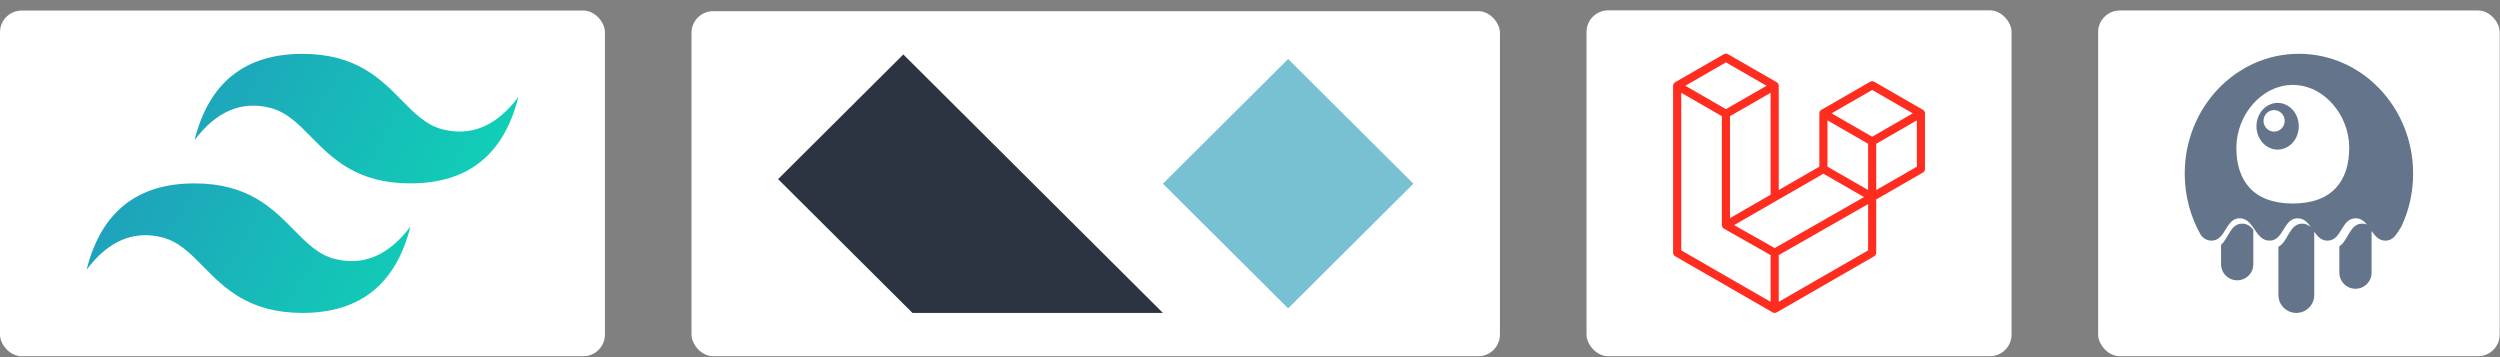 <svg width="231" height="33" viewBox="0 0 231 33" fill="none" xmlns="http://www.w3.org/2000/svg">
<rect x="0" y="0" width="231" height="33" fill="#808080" stroke="none"/>
<rect y="0.976" width="55.896" height="31.938" rx="2" fill="white"/>
<path d="M27.948 4.976C22.629 4.976 19.304 7.636 17.974 12.955C19.969 10.296 22.296 9.298 24.956 9.963C26.473 10.342 27.558 11.444 28.759 12.662C30.714 14.647 32.978 16.945 37.922 16.945C43.242 16.945 46.566 14.285 47.896 8.966C45.901 11.626 43.574 12.623 40.914 11.958C39.397 11.579 38.312 10.478 37.111 9.259C35.156 7.274 32.892 4.976 27.948 4.976ZM17.974 16.945C12.655 16.945 9.33 19.605 8 24.924C9.995 22.265 12.322 21.267 14.982 21.932C16.499 22.311 17.584 23.412 18.785 24.631C20.74 26.616 23.004 28.914 27.948 28.914C33.267 28.914 36.592 26.254 37.922 20.935C35.927 23.594 33.6 24.592 30.94 23.927C29.423 23.547 28.338 22.447 27.137 21.228C25.182 19.243 22.918 16.945 17.974 16.945Z" fill="url(#paint0_linear_3_93)"/>
<rect x="63.896" y="1.032" width="74.699" height="31.882" rx="2" fill="white"/>
<path d="M83.467 5.032L107.454 28.914H84.313L71.896 16.551L83.467 5.032Z" fill="#2D3441"/>
<path d="M119.025 5.453L130.595 16.973L119.025 28.493L107.454 16.973L119.025 5.453Z" fill="#77C1D2"/>
<rect x="146.595" y="0.956" width="39.273" height="31.958" rx="2" fill="white"/>
<path d="M177.855 10.376C177.864 10.408 177.868 10.44 177.868 10.473V15.616C177.868 15.75 177.796 15.874 177.68 15.941L173.364 18.427V23.352C173.364 23.418 173.346 23.483 173.313 23.54C173.281 23.597 173.233 23.644 173.176 23.677L164.166 28.864C164.146 28.876 164.123 28.883 164.101 28.891C164.092 28.894 164.084 28.899 164.075 28.901C164.012 28.918 163.946 28.918 163.883 28.901C163.873 28.899 163.864 28.893 163.854 28.889C163.833 28.882 163.812 28.875 163.792 28.864L154.784 23.677C154.727 23.644 154.679 23.597 154.646 23.54C154.613 23.483 154.595 23.418 154.595 23.352V7.924C154.595 7.89 154.6 7.858 154.609 7.826C154.611 7.815 154.618 7.805 154.622 7.794C154.629 7.775 154.635 7.755 154.646 7.736C154.653 7.724 154.663 7.714 154.671 7.703C154.682 7.688 154.692 7.673 154.705 7.659C154.715 7.649 154.73 7.641 154.742 7.631C154.755 7.62 154.767 7.608 154.783 7.599H154.783L159.288 5.006C159.345 4.973 159.409 4.956 159.475 4.956C159.541 4.956 159.605 4.973 159.663 5.006L164.167 7.599H164.168C164.183 7.608 164.195 7.62 164.209 7.631C164.221 7.64 164.235 7.649 164.245 7.659C164.259 7.673 164.268 7.688 164.279 7.703C164.287 7.714 164.298 7.724 164.305 7.736C164.315 7.755 164.321 7.775 164.329 7.794C164.333 7.805 164.339 7.815 164.342 7.826C164.351 7.858 164.355 7.891 164.355 7.924V17.56L168.108 15.399V10.473C168.108 10.44 168.113 10.407 168.122 10.376C168.125 10.364 168.131 10.354 168.135 10.344C168.142 10.324 168.149 10.304 168.159 10.286C168.166 10.273 168.176 10.264 168.184 10.252C168.196 10.237 168.205 10.222 168.218 10.209C168.229 10.198 168.243 10.19 168.255 10.181C168.269 10.169 168.281 10.157 168.296 10.148H168.296L172.801 7.555C172.858 7.522 172.923 7.505 172.989 7.505C173.054 7.505 173.119 7.522 173.176 7.555L177.68 10.148C177.696 10.158 177.708 10.169 177.722 10.18C177.734 10.19 177.748 10.198 177.759 10.208C177.772 10.222 177.781 10.237 177.792 10.252C177.801 10.264 177.811 10.273 177.818 10.286C177.828 10.304 177.834 10.324 177.842 10.344C177.846 10.354 177.852 10.364 177.855 10.376V10.376ZM177.117 15.399V11.123L175.541 12.03L173.364 13.284V17.56L177.118 15.399H177.117V15.399ZM172.613 23.135V18.856L170.471 20.079L164.355 23.57V27.889L172.613 23.135V23.135ZM155.346 8.573V23.135L163.604 27.889V23.57L159.29 21.129L159.289 21.128L159.287 21.127C159.272 21.119 159.26 21.106 159.246 21.096C159.235 21.087 159.221 21.079 159.211 21.069L159.21 21.067C159.198 21.056 159.189 21.041 159.179 21.028C159.17 21.015 159.158 21.005 159.151 20.992L159.15 20.99C159.142 20.976 159.137 20.959 159.131 20.943C159.125 20.929 159.117 20.916 159.113 20.901V20.901C159.108 20.883 159.107 20.864 159.105 20.846C159.104 20.832 159.1 20.818 159.1 20.804V10.735L156.923 9.48L155.346 8.574V8.573ZM159.476 5.764L155.723 7.924L159.475 10.085L163.227 7.924L159.475 5.764H159.476ZM161.427 19.246L163.604 17.992V8.573L162.028 9.481L159.85 10.735V20.154L161.427 19.246V19.246ZM172.989 8.313L169.236 10.473L172.989 12.634L176.74 10.473L172.989 8.313H172.989ZM172.613 13.284L170.436 12.03L168.859 11.123V15.399L171.036 16.652L172.613 17.56V13.284H172.613ZM163.979 22.921L169.483 19.779L172.234 18.208L168.484 16.05L164.167 18.535L160.232 20.8L163.979 22.921Z" fill="#FF2D20"/>
<rect x="193.868" y="0.97" width="37.104" height="31.943" rx="2" fill="white"/>
<path d="M212.421 4.97C206.594 4.97 201.868 9.927 201.868 16.042C201.868 18.132 202.42 20.084 203.378 21.752C203.628 22.031 203.922 22.236 204.343 22.236C205.682 22.236 205.611 20.171 206.95 20.171C208.29 20.171 208.361 22.236 209.7 22.236C211.04 22.236 210.966 20.171 212.306 20.171C212.89 20.171 213.234 20.568 213.546 21.011C213.325 20.806 213.066 20.663 212.726 20.663C211.53 20.663 211.419 22.341 210.525 22.804V27.314C210.54 27.744 210.721 28.15 211.03 28.449C211.339 28.747 211.752 28.914 212.181 28.914C212.611 28.914 213.023 28.747 213.332 28.449C213.641 28.15 213.822 27.744 213.837 27.314V21.42C214.145 21.853 214.484 22.235 215.057 22.235C216.397 22.235 216.324 20.17 217.663 20.17C218.128 20.17 218.437 20.425 218.703 20.75C218.567 20.693 218.421 20.663 218.273 20.662C217.114 20.662 216.976 22.236 216.155 22.756V25.192C216.155 25.588 216.312 25.967 216.592 26.246C216.871 26.525 217.25 26.682 217.645 26.682C218.04 26.682 218.419 26.525 218.699 26.246C218.978 25.967 219.135 25.588 219.135 25.192V21.34C219.459 21.806 219.805 22.234 220.413 22.234C221.209 22.234 221.506 21.506 221.898 20.914C222.609 19.389 222.976 17.725 222.972 16.041C222.972 9.927 218.248 4.97 212.42 4.97H212.421ZM211.855 7.847C214.735 7.847 217.069 10.631 217.069 13.654C217.069 16.677 215.524 18.804 211.855 18.804C208.185 18.804 206.64 16.677 206.64 13.654C206.64 10.631 208.975 7.847 211.855 7.847V7.847ZM210.452 9.507C209.934 9.507 209.436 9.735 209.07 10.139C208.703 10.544 208.497 11.093 208.497 11.665C208.497 12.238 208.703 12.787 209.07 13.191C209.436 13.596 209.934 13.823 210.452 13.823C210.971 13.823 211.468 13.596 211.835 13.191C212.201 12.787 212.407 12.238 212.407 11.665C212.407 11.093 212.201 10.544 211.835 10.139C211.468 9.735 210.971 9.507 210.452 9.507ZM210.126 10.171C210.255 10.171 210.382 10.197 210.501 10.247C210.62 10.297 210.727 10.37 210.818 10.463C210.909 10.555 210.981 10.665 211.031 10.786C211.08 10.907 211.105 11.037 211.105 11.167C211.105 11.298 211.08 11.428 211.031 11.549C210.981 11.67 210.909 11.78 210.818 11.872C210.727 11.964 210.62 12.038 210.501 12.088C210.382 12.138 210.255 12.164 210.126 12.163C209.867 12.163 209.618 12.058 209.435 11.871C209.252 11.685 209.149 11.431 209.149 11.167C209.149 10.903 209.252 10.65 209.435 10.463C209.618 10.277 209.867 10.172 210.126 10.171V10.171ZM207.176 20.663C206.102 20.663 205.904 22.018 205.226 22.628V24.41C205.226 24.806 205.383 25.185 205.663 25.464C205.942 25.743 206.321 25.9 206.716 25.9C207.111 25.9 207.49 25.743 207.77 25.464C208.049 25.185 208.206 24.806 208.206 24.41V21.228C207.942 20.904 207.629 20.664 207.176 20.664V20.663Z" fill="#64748B"/>
<defs>
<linearGradient id="paint0_linear_3_93" x1="6.892" y1="12.636" x2="41.349" y2="32.503" gradientUnits="userSpaceOnUse">
<stop stop-color="#2298BD"/>
<stop offset="1" stop-color="#0ED7B5"/>
</linearGradient>
</defs>
</svg>
